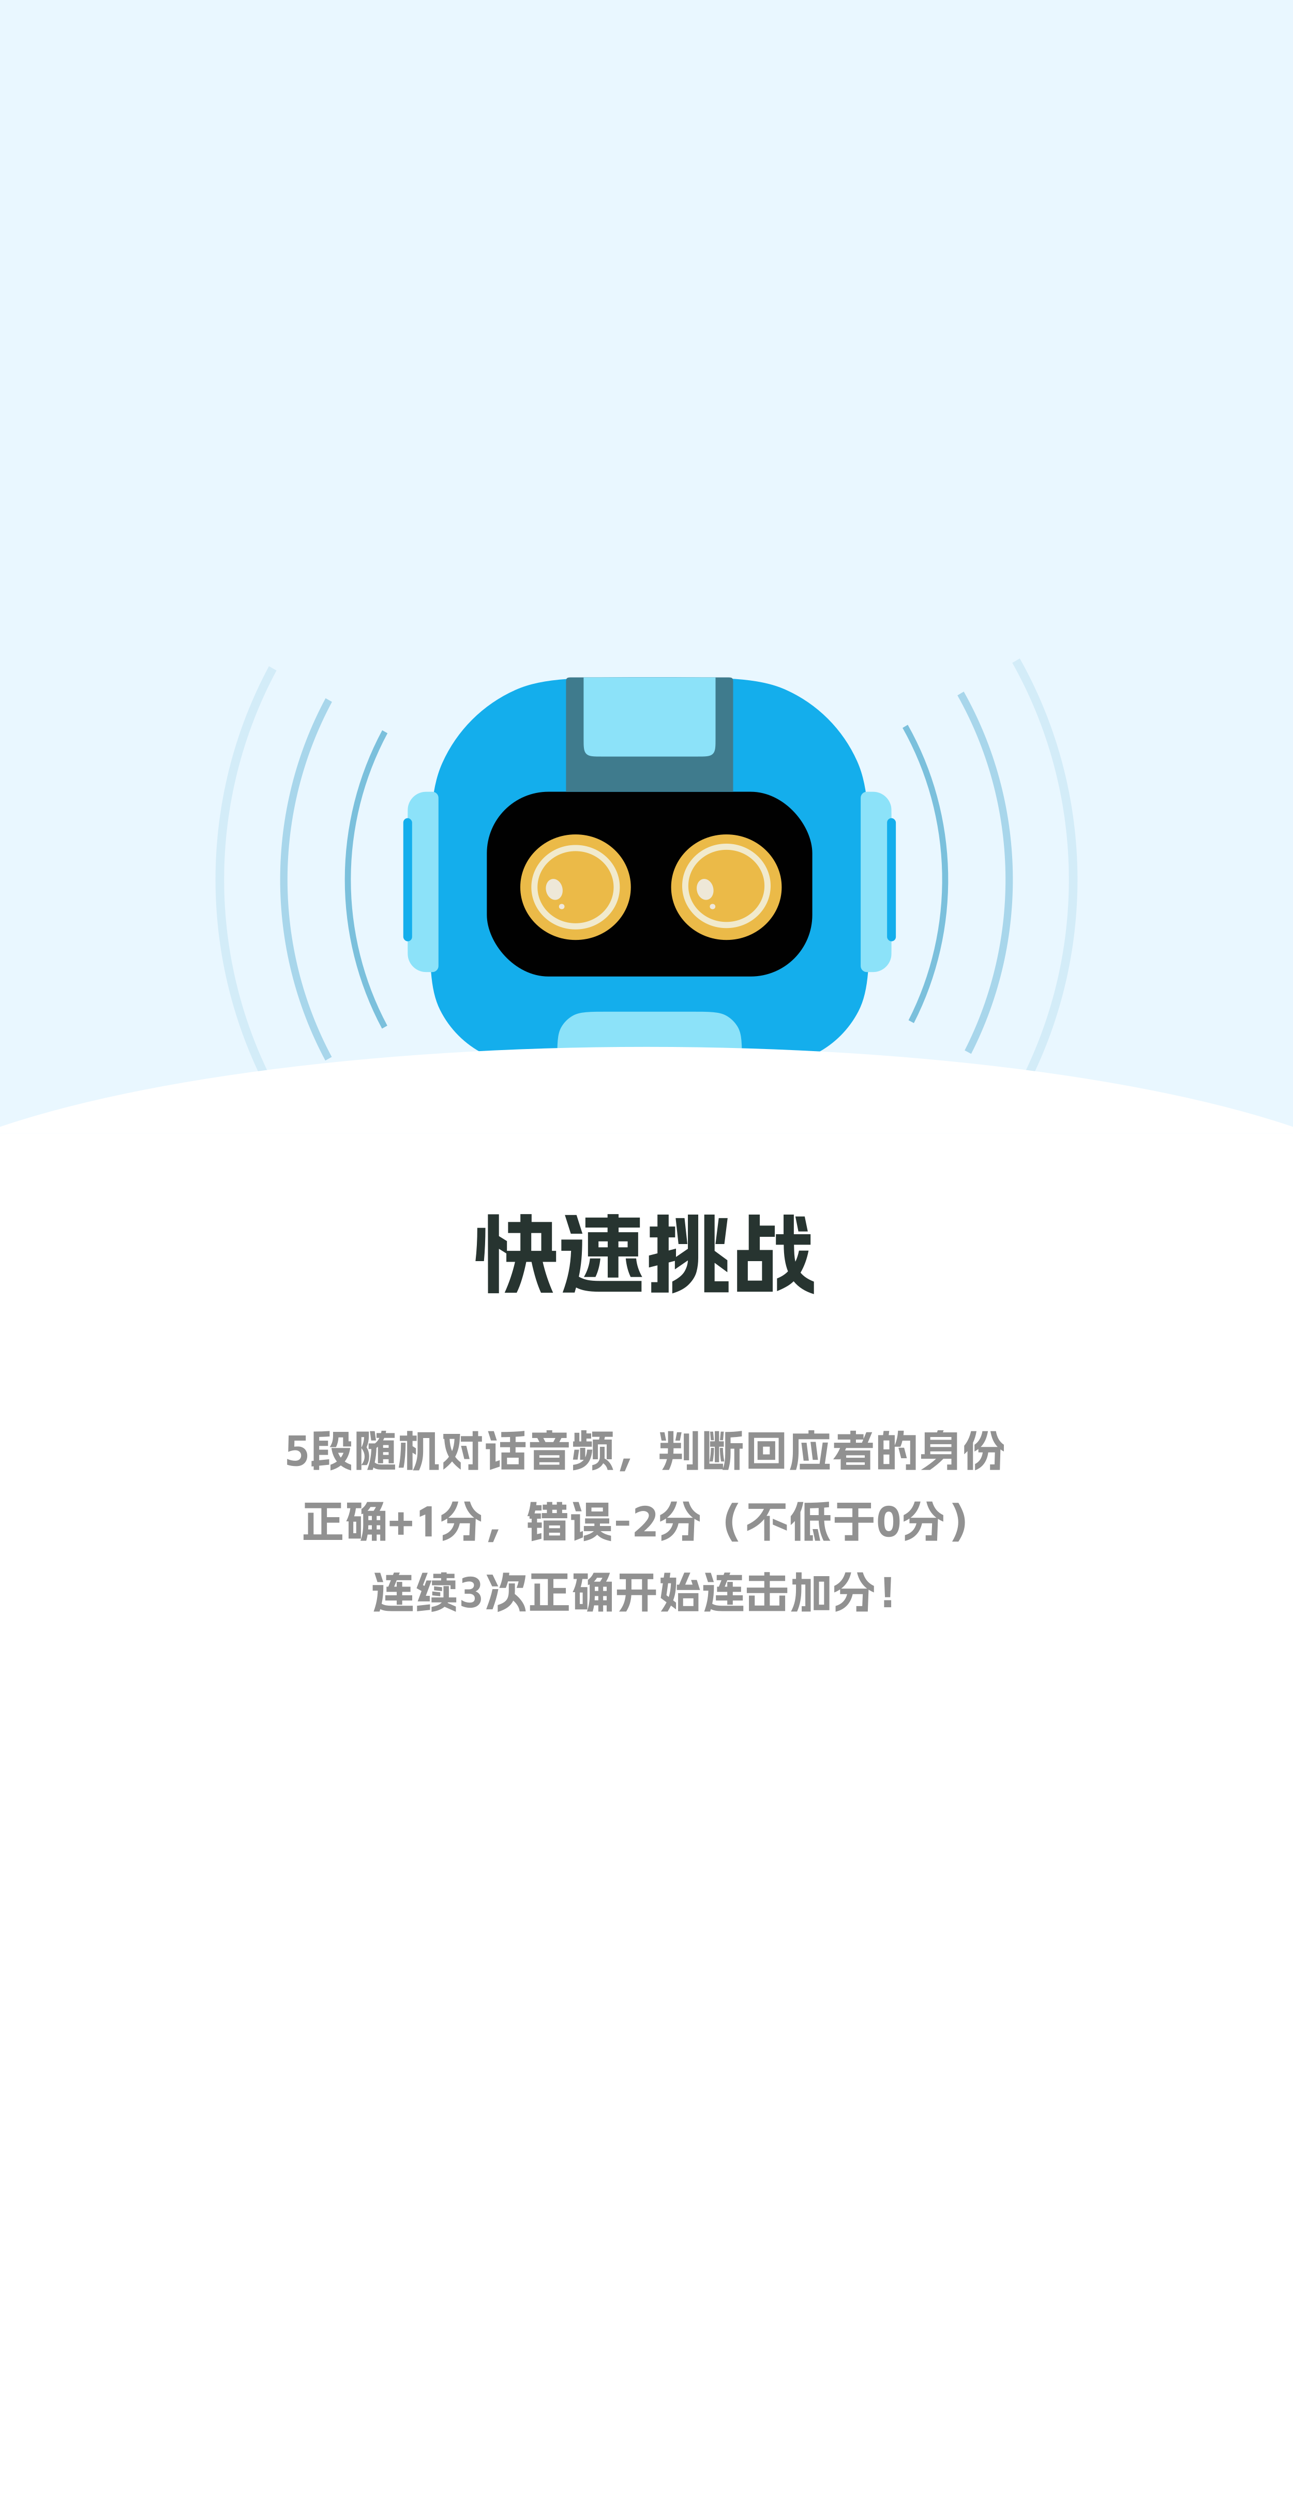 <svg width="420" height="812" viewBox="0 0 420 812" fill="none" xmlns="http://www.w3.org/2000/svg">
<rect x="0" y="0" width="420" height="812" fill="#333333" stroke="none"/>
<g clip-path="url(#clip0_465_1502)">
<rect width="420" height="812" fill="white"/>
<path d="M96.266 476.182C95.193 476.182 94.195 476.023 93.27 475.706V473.816C94.176 474.217 95.053 474.418 95.903 474.418C96.509 474.418 96.981 474.259 97.317 473.942C97.653 473.615 97.82 473.205 97.82 472.71C97.82 472.206 97.643 471.795 97.288 471.478C96.934 471.161 96.481 471.002 95.93 471.002C95.24 471.002 94.47 471.179 93.621 471.534L93.76 466.2H99.319V467.88H95.65L95.594 469.854C95.977 469.807 96.383 469.784 96.812 469.784C97.41 469.784 97.933 469.91 98.38 470.162C98.838 470.405 99.188 470.755 99.43 471.212C99.683 471.669 99.808 472.201 99.808 472.808C99.808 473.489 99.659 474.087 99.361 474.6C99.071 475.104 98.66 475.496 98.129 475.776C97.597 476.047 96.976 476.182 96.266 476.182ZM114.058 477.568C112.761 477.223 111.646 476.681 110.712 475.944C109.77 476.681 108.65 477.223 107.352 477.568V475.706C108.127 475.445 108.818 475.099 109.424 474.67C108.482 473.466 107.894 472.001 107.66 470.274H113.75C113.517 472.001 112.929 473.466 111.986 474.67C112.593 475.099 113.284 475.445 114.058 475.706V477.568ZM101.192 474.502L101.892 474.432V464.94C103.703 464.94 105.43 464.879 107.072 464.758V466.536C106.139 466.601 105.01 466.653 103.684 466.69V467.894H106.554V469.602H103.684V470.82H106.554V472.528H103.684V474.25L106.918 473.928V475.706L103.684 476.028V477.4H101.892V476.21L101.192 476.28V474.502ZM107.114 469.994C107.516 469.387 107.796 468.79 107.954 468.202C108.113 467.605 108.192 466.928 108.192 466.172V465.038H113.218V468.104H114.058V469.784H111.44V466.83H109.956C109.9 467.931 109.634 468.986 109.158 469.994H107.114ZM109.83 471.828C110.054 472.397 110.344 472.925 110.698 473.41C111.062 472.943 111.356 472.416 111.58 471.828H109.83ZM122.766 469.868L122.276 470.246C122.239 471.907 122.052 473.485 121.716 474.978C121.996 475.211 122.304 475.379 122.64 475.482C122.986 475.585 123.396 475.636 123.872 475.636H128.338V477.288H123.872C123.284 477.288 122.79 477.232 122.388 477.12C121.987 477.017 121.628 476.84 121.31 476.588C121.282 476.691 121.203 476.961 121.072 477.4H119.28C119.719 476.177 120.041 475.043 120.246 473.998C120.452 472.953 120.578 471.823 120.624 470.61H119.728V468.79H121.8C122.407 468.314 122.888 467.717 123.242 466.998H122.304V465.43H123.788C123.826 465.253 123.872 465.001 123.928 464.674H125.426C125.398 464.926 125.356 465.178 125.3 465.43H128.198V466.998H124.824C124.712 467.259 124.586 467.525 124.446 467.796H127.918V475.244H126.238V473.914H124.446V475.244H122.766V469.868ZM115.808 464.94H119.812V466.508C119.812 467.74 119.565 468.921 119.07 470.05C119.63 470.899 119.91 471.898 119.91 473.046C119.91 474.101 119.658 475.029 119.154 475.832H117.39V477.4H115.808V464.94ZM117.39 475.776C117.745 475.319 118.006 474.871 118.174 474.432C118.342 473.984 118.426 473.522 118.426 473.046C118.426 472.094 118.081 471.179 117.39 470.302V475.776ZM117.39 470.162C117.941 469.051 118.24 467.908 118.286 466.732H117.39V470.162ZM121.716 464.8L122.136 467.838H120.568L120.148 464.8H121.716ZM126.238 472.514V471.618H124.446V472.514H126.238ZM126.238 470.218V469.322H124.446V470.218H126.238ZM134.12 477.54C134.662 476.457 135.049 475.431 135.282 474.46C135.525 473.48 135.646 472.397 135.646 471.212V465.164H141.274V475.566H142.52V477.4H139.468V467.04H137.452V471.212C137.452 472.416 137.35 473.503 137.144 474.474C136.948 475.445 136.608 476.467 136.122 477.54H134.12ZM129.5 476.672C130.004 474.152 130.256 471.445 130.256 468.552H131.754C131.754 471.641 131.535 474.348 131.096 476.672H129.5ZM129.878 466.242H132.244V464.73H134.008V466.242H135.338V467.978H134.008V469.686L135.114 470.372V472.486L134.008 471.8V477.4H132.244V467.978H129.878V466.242ZM149.758 469.574H151.48L152.53 473.858H150.808L149.758 469.574ZM144.004 465.696H149.45L149.352 467.208C149.296 468.384 149.147 469.457 148.904 470.428C148.662 471.389 148.312 472.29 147.854 473.13C148.321 473.783 148.923 474.399 149.66 474.978V477.316C148.531 476.476 147.593 475.585 146.846 474.642C146.081 475.594 145.138 476.485 144.018 477.316V474.978C144.756 474.399 145.358 473.783 145.824 473.13C145.367 472.309 145.017 471.422 144.774 470.47C144.541 469.518 144.392 468.468 144.326 467.32H144.004V465.696ZM146.048 467.32C146.114 468.841 146.38 470.171 146.846 471.31C147.304 470.162 147.565 468.832 147.63 467.32H146.048ZM149.702 466.424H153.524V464.8H155.316V466.424H156.548V468.216H155.316L155.302 477.4H152.138V475.58H153.524V468.216H149.702V466.424ZM170.296 477.26H162.876V471.73H165.662V470.022H162.456V468.342H165.676V466.704C164.734 466.741 163.782 466.76 162.82 466.76V465.08C163.931 465.08 165.261 465.047 166.81 464.982C168.369 464.917 169.55 464.828 170.352 464.716V466.396C169.68 466.499 168.724 466.578 167.482 466.634V468.342H170.716V470.022H167.468V471.73H170.296V477.26ZM157.808 468.79H160.972V474.698L162.33 474.236V476.322L159.138 477.4V470.652H157.808V468.79ZM160.412 464.8L161.378 467.838H159.474L158.508 464.8H160.412ZM168.476 475.566V473.424H164.696V475.566H168.476ZM183.512 477.344H173.404V470.974H183.512V477.344ZM172.158 468.356H175.224L174.524 467.026H172.858V465.276H177.534V464.52H179.382V465.276H184.058V467.026H182.378L181.678 468.356H184.758V470.106H172.158V468.356ZM181.706 475.692V474.908H175.21V475.692H181.706ZM181.706 473.424V472.626H175.21V473.424H181.706ZM177.184 468.356H179.718L180.418 467.026H176.484L177.184 468.356ZM186.158 475.748C186.98 475.645 187.67 475.459 188.23 475.188C188.8 474.908 189.266 474.544 189.63 474.096H188.426V470.218H190.106V473.326C190.433 472.663 190.638 471.823 190.722 470.806H192.402C192.281 472.206 191.992 473.368 191.534 474.292C191.077 475.216 190.414 475.944 189.546 476.476C188.678 477.008 187.549 477.363 186.158 477.54V475.748ZM186.592 470.82H188.104L187.628 474.054H186.116L186.592 470.82ZM186.158 468.132H186.606V465.332H188.188V468.132H188.804V464.52H190.498V465.542H192.024V467.222H190.498V468.132H192.248V469.868H186.158V468.132ZM192.346 464.94H199.024V466.648H196.49L196.308 467.53H198.716V473.942H197.064V469.098H194.208V473.942H192.556V467.53H194.586L194.768 466.648H192.346V464.94ZM192.388 475.832C193.219 475.683 193.84 475.365 194.25 474.88C194.661 474.385 194.866 473.774 194.866 473.046V469.882H196.392V473.144C196.392 473.256 196.383 473.433 196.364 473.676C197.727 474.385 198.665 475.631 199.178 477.414H197.358C197.162 476.49 196.686 475.762 195.93 475.23C195.622 475.827 195.174 476.322 194.586 476.714C193.998 477.115 193.266 477.391 192.388 477.54V475.832ZM202.566 473.704H204.722L202.958 477.848H201.32L202.566 473.704ZM215.074 477.4C215.839 476.252 216.362 475.081 216.642 473.886H214.248V472.122H216.908C216.945 471.711 216.964 471.231 216.964 470.68V470.372H214.542V468.608H216.992V464.8H218.756V468.608H221.206V470.372H218.784V470.68C218.784 471.231 218.765 471.711 218.728 472.122H221.5V473.886H218.49C218.247 475.099 217.85 476.271 217.3 477.4H215.074ZM215.844 465.164L216.376 467.88H214.892L214.36 465.164H215.844ZM219.904 465.164H221.388L220.856 467.88H219.372L219.904 465.164ZM222.116 465.57H223.824V474.278H222.116V465.57ZM223.096 475.594H224.986V464.8H226.722V477.4H223.096V475.594ZM228.738 464.8H230.418V475.384H234.856V476.868C235.126 476.112 235.313 475.356 235.416 474.6C235.518 473.835 235.57 472.957 235.57 471.968V465.08C237.464 465.08 239.266 464.959 240.974 464.716V466.508C239.9 466.667 238.678 466.779 237.306 466.844V468.706H241.24V470.498H240.232V477.4H238.524V470.498H237.306V471.968C237.306 472.957 237.245 473.895 237.124 474.782C237.002 475.659 236.811 476.532 236.55 477.4H234.66L234.744 477.176H228.738V464.8ZM230.488 474.656C230.768 473.06 230.912 471.59 230.922 470.246H231.93C231.902 471.777 231.771 473.247 231.538 474.656H230.488ZM230.656 468.104H232.182V464.8H233.582V468.104H235.108V469.868H233.582V474.908H232.182V469.868H230.656V468.104ZM231.65 464.954L231.902 467.754H230.894L230.656 464.954H231.65ZM234.828 470.246C234.837 471.59 234.982 473.06 235.262 474.656H234.212C233.978 473.247 233.848 471.777 233.82 470.246H234.828ZM234.114 464.954H235.108L234.87 467.754H233.862L234.114 464.954ZM254.736 465.192V477.008H243.144V465.192H254.736ZM252.93 475.216V466.984H244.95V475.216H252.93ZM246.07 468.076H251.81V474.124H246.07V468.076ZM250.032 472.346V469.84H247.848V472.346H250.032ZM256.556 477.4C256.929 476.411 257.186 475.449 257.326 474.516C257.475 473.573 257.55 472.495 257.55 471.282V465.584H262.618V464.52H264.494V465.584H269.38V467.432H259.398V471.282C259.398 472.439 259.332 473.513 259.202 474.502C259.08 475.482 258.87 476.448 258.572 477.4H256.556ZM259.79 475.412H266.216L267.224 468.51H268.932L267.938 475.412H269.52V477.246H259.79V475.412ZM262.002 468.566L262.73 474.404H261.036L260.308 468.566H262.002ZM264.97 468.286L265.698 474.124H264.004L263.276 468.286H264.97ZM274.868 473.438H280.888V472.654H274.868V473.438ZM270.64 473.956C271.657 472.696 272.404 471.469 272.88 470.274H270.92V468.566H276.212V467.53H272.124V465.794H276.212V464.66H278.032V465.794H280.496V467.32L281.406 465.15H283.296L281.868 468.566H283.52V470.274H274.84C274.709 470.629 274.602 470.895 274.518 471.072H282.68V477.316H273.076V473.704L272.908 473.956H270.64ZM280.888 475.748V474.95H274.868V475.748H280.888ZM279.978 468.566L280.412 467.53H278.032V468.566H279.978ZM286.838 466.102L287.02 464.73H288.854L288.672 466.102H290.632V469.42C291.266 467.889 291.621 466.303 291.696 464.66H293.572C293.562 465.089 293.525 465.57 293.46 466.102H297.45V477.4H294.272V475.58H295.644V467.894H293.138C292.96 468.631 292.741 469.289 292.48 469.868H290.632V477.204H285.242V466.102H286.838ZM288.882 475.482V472.402H286.992V475.482H288.882ZM288.882 470.722V467.824H286.992V470.722H288.882ZM293.684 470.19L294.566 473.606H292.718L291.836 470.19H293.684ZM307.656 475.636H309.042V473.774H306.438C305.168 475.071 303.717 476.28 302.084 477.4H299.144C301.225 476.093 302.868 474.885 304.072 473.774H299.2V472.29H300.362V465.206H304.366L304.604 464.52H306.522L306.284 465.206H310.862V477.4H307.656V475.636ZM309.042 472.29V471.38H302.182V472.29H309.042ZM309.042 469.952V469.042H302.182V469.952H309.042ZM309.042 467.614V466.704H302.182V467.614H309.042ZM321.586 475.608H323.056L323.168 471.702H321.012C320.806 473.177 320.344 474.404 319.626 475.384C318.907 476.355 317.936 477.069 316.714 477.526V475.482C318.104 474.801 318.94 473.541 319.22 471.702H317.806V470.596C317.404 470.904 316.984 471.179 316.546 471.422V469.21C317.255 468.743 317.82 468.132 318.24 467.376C318.669 466.62 318.963 465.761 319.122 464.8H320.914C320.718 465.929 320.433 466.909 320.06 467.74C319.686 468.571 319.187 469.303 318.562 469.938H324.064C323.438 469.303 322.939 468.571 322.566 467.74C322.192 466.909 321.908 465.929 321.712 464.8H323.504C323.662 465.761 323.952 466.62 324.372 467.376C324.801 468.132 325.37 468.743 326.08 469.21V471.422C325.641 471.179 325.272 470.946 324.974 470.722L324.778 477.4H321.586V475.608ZM313.2 469.532C314.254 468.272 314.992 466.695 315.412 464.8H317.19C316.966 466.191 316.588 467.441 316.056 468.552V477.4H314.264V471.282C313.89 471.683 313.536 472.029 313.2 472.318V469.532ZM98.596 498.328H100.052V491.3H101.858V498.328H104.392V489.83H99.03V488.024H110.762V489.83H106.198V492.728H110.244V494.534H106.198V498.328H111.196V500.134H98.596V498.328ZM125.182 500.4H123.502V498.384H122.354V500.414H120.786V498.384H119.414C119.311 499.028 119.162 499.7 118.966 500.4H117.09C117.687 498.804 117.986 497.054 117.986 495.15L117.972 491.594C117.757 491.678 117.566 491.743 117.398 491.79V490.096C118.182 489.573 118.803 488.808 119.26 487.8H124.566C124.221 488.911 123.801 489.872 123.306 490.684H125.182V500.4ZM112.456 494.1C112.811 493.4 113.095 492.709 113.31 492.028C113.534 491.337 113.702 490.605 113.814 489.83H112.736V488.01H117.37V489.83H115.606C115.475 490.819 115.289 491.697 115.046 492.462H117.244V499.7H113.226V494.1H112.456ZM115.704 497.95V494.212H114.766V497.95H115.704ZM121.36 490.684C121.687 490.208 121.939 489.788 122.116 489.424H120.352C120.063 489.909 119.736 490.329 119.372 490.684H121.36ZM120.786 496.732V495.36H119.652C119.652 495.677 119.633 496.135 119.596 496.732H120.786ZM120.786 493.708V492.336H119.652V493.708H120.786ZM123.502 496.732V495.36H122.354V496.732H123.502ZM123.502 493.708V492.336H122.354V493.708H123.502ZM131.118 495.682V498.44H129.34V495.682H126.582V493.904H129.34V491.16H131.118V493.904H133.876V495.682H131.118ZM138.147 491.874L136.341 492.63V490.586L138.749 489.214H140.219V499H138.147V491.874ZM150.535 498.622H152.467L152.635 494.73H149.359C149.023 496.251 148.389 497.497 147.455 498.468C146.522 499.439 145.304 500.101 143.801 500.456V498.58C144.8 498.3 145.612 497.838 146.237 497.194C146.872 496.541 147.311 495.719 147.553 494.73H145.271V493.19C144.711 493.582 144.081 493.918 143.381 494.198V492.07C144.315 491.631 145.071 491.053 145.649 490.334C146.237 489.615 146.681 488.724 146.979 487.66H148.869C148.375 489.909 147.292 491.669 145.621 492.938H154.021C152.351 491.669 151.268 489.909 150.773 487.66H152.663C152.962 488.724 153.401 489.615 153.979 490.334C154.567 491.053 155.328 491.631 156.261 492.07V494.198C155.608 493.918 155.029 493.615 154.525 493.288L154.259 500.4H150.535V498.622ZM159.789 496.704H161.945L160.181 500.848H158.543L159.789 496.704ZM183.678 500.288H176.566V493.834H183.678V500.288ZM171.316 492.42C171.876 490.889 172.226 489.349 172.366 487.8H174.298L174.256 488.15C174.247 488.225 174.238 488.323 174.228 488.444C174.219 488.556 174.2 488.691 174.172 488.85H175.908V490.586H173.878C173.832 490.801 173.752 491.113 173.64 491.524H175.698V493.232H174.452V494.464H175.978V496.2H174.452V498.258L175.866 497.922V499.77L172.688 500.54V496.2H171.442V494.464H172.688V493.232H172.002V492.42H171.316ZM175.992 491.412H177.644V490.334H176.286V488.668H177.644V487.8H179.394V488.668H180.864V487.8H182.6V488.668H183.972V490.334H182.6V491.412H184.266V493.092H175.992V491.412ZM181.9 498.692V497.782H178.358V498.692H181.9ZM181.9 496.326V495.43H178.358V496.326H181.9ZM180.864 491.412V490.334H179.394V491.412H180.864ZM190.328 488.024H197.622V492.476H190.328V488.024ZM185.512 491.79H188.41V497.6L189.334 497.236V499.322L186.59 500.4V493.652H185.512V491.79ZM187.962 487.8L188.928 490.838H187.024L186.058 487.8H187.962ZM189.628 498.776C190.3 498.627 190.893 498.44 191.406 498.216C191.929 497.992 192.433 497.684 192.918 497.292H189.656V495.612H193.072V494.814H190.048V493.134H197.902V494.814H194.878V495.612H198.448V497.292H195.06C195.546 497.675 196.064 497.983 196.614 498.216C197.165 498.44 197.786 498.627 198.476 498.776V500.54C197.478 500.335 196.619 500.078 195.9 499.77C195.191 499.462 194.552 499.019 193.982 498.44C193.385 499.028 192.75 499.476 192.078 499.784C191.416 500.092 190.599 500.344 189.628 500.54V498.776ZM195.83 490.894V489.62H192.12V490.894H195.83ZM204.384 493.89V495.514H200.086V493.89H204.384ZM206.7 497.208C207.428 496.583 208.068 496.004 208.618 495.472C209.169 494.94 209.664 494.375 210.102 493.778C210.541 493.171 210.76 492.644 210.76 492.196C210.76 491.739 210.592 491.384 210.256 491.132C209.92 490.871 209.482 490.74 208.94 490.74C208.558 490.74 208.138 490.815 207.68 490.964C207.232 491.113 206.789 491.323 206.35 491.594V489.97C206.798 489.69 207.302 489.461 207.862 489.284C208.432 489.107 208.973 489.018 209.486 489.018C210.532 489.018 211.358 489.275 211.964 489.788C212.58 490.292 212.888 490.983 212.888 491.86C212.888 492.485 212.678 493.157 212.258 493.876C211.838 494.585 211.358 495.22 210.816 495.78C210.275 496.331 209.631 496.937 208.884 497.6L208.478 497.32H212.958V499H206.168V497.656L206.7 497.208ZM221.58 498.622H223.512L223.68 494.73H220.404C220.068 496.251 219.434 497.497 218.5 498.468C217.567 499.439 216.349 500.101 214.846 500.456V498.58C215.845 498.3 216.657 497.838 217.282 497.194C217.917 496.541 218.356 495.719 218.598 494.73H216.316V493.19C215.756 493.582 215.126 493.918 214.426 494.198V492.07C215.36 491.631 216.116 491.053 216.694 490.334C217.282 489.615 217.726 488.724 218.024 487.66H219.914C219.42 489.909 218.337 491.669 216.666 492.938H225.066C223.396 491.669 222.313 489.909 221.818 487.66H223.708C224.007 488.724 224.446 489.615 225.024 490.334C225.612 491.053 226.373 491.631 227.306 492.07V494.198C226.653 493.918 226.074 493.615 225.57 493.288L225.304 500.4H221.58V498.622ZM237.792 500.68C237.102 499.625 236.579 498.594 236.224 497.586C235.87 496.578 235.692 495.533 235.692 494.45C235.692 493.367 235.87 492.322 236.224 491.314C236.579 490.306 237.102 489.228 237.792 488.08H239.836C239.174 489.191 238.674 490.264 238.338 491.3C238.012 492.336 237.848 493.363 237.848 494.38C237.848 495.397 238.012 496.424 238.338 497.46C238.674 498.496 239.174 499.569 239.836 500.68H237.792ZM248.236 493.358C246.864 495.029 245.021 496.317 242.706 497.222V495.234C243.985 494.646 245.068 493.932 245.954 493.092C246.841 492.243 247.574 491.225 248.152 490.04H243.126V488.262H255.166V490.04H250.168C249.842 490.852 249.45 491.613 248.992 492.322H250.056V500.4H248.25L248.236 493.358ZM251.022 493.246L255.586 495.206V497.11L251.022 495.15V493.246ZM267.514 500.4C267.001 499.345 266.618 498.291 266.366 497.236C266.114 496.181 265.97 495.057 265.932 493.862H263.118V498.608H264.042V500.4H261.326V488.08C264.108 488.08 266.758 487.959 269.278 487.716V489.508C268.905 489.545 268.382 489.592 267.71 489.648V492.07H269.754V493.862H267.724C267.762 495.047 267.934 496.172 268.242 497.236C268.55 498.3 269.045 499.355 269.726 500.4H267.514ZM256.846 492.434C257.929 491.193 258.685 489.648 259.114 487.8H260.948C260.734 489.023 260.416 490.115 259.996 491.076V500.414H258.19V493.988C257.77 494.483 257.322 494.926 256.846 495.318V492.434ZM265.918 492.07V489.76C265.097 489.807 264.164 489.839 263.118 489.858V492.07H265.918ZM265.624 496.606L266.436 500.4H264.77L263.958 496.606H265.624ZM274.43 498.58H276.88V494.548H271.126V492.714H276.88V489.886H271.924V488.052H282.928V489.886H278.812V492.714H283.726V494.548H278.812V500.4H274.43V498.58ZM288.696 499.182C286.354 499.182 285.182 497.488 285.182 494.1C285.182 490.712 286.354 489.018 288.696 489.018C291.039 489.018 292.21 490.712 292.21 494.1C292.21 497.488 291.039 499.182 288.696 499.182ZM287.24 494.1C287.24 495.192 287.352 495.995 287.576 496.508C287.81 497.021 288.183 497.278 288.696 497.278C289.21 497.278 289.578 497.021 289.802 496.508C290.036 495.995 290.152 495.192 290.152 494.1C290.152 493.017 290.036 492.219 289.802 491.706C289.578 491.193 289.21 490.936 288.696 490.936C288.183 490.936 287.81 491.193 287.576 491.706C287.352 492.219 287.24 493.017 287.24 494.1ZM300.678 498.622H302.61L302.778 494.73H299.502C299.166 496.251 298.531 497.497 297.598 498.468C296.665 499.439 295.447 500.101 293.944 500.456V498.58C294.943 498.3 295.755 497.838 296.38 497.194C297.015 496.541 297.453 495.719 297.696 494.73H295.414V493.19C294.854 493.582 294.224 493.918 293.524 494.198V492.07C294.457 491.631 295.213 491.053 295.792 490.334C296.38 489.615 296.823 488.724 297.122 487.66H299.012C298.517 489.909 297.435 491.669 295.764 492.938H304.164C302.493 491.669 301.411 489.909 300.916 487.66H302.806C303.105 488.724 303.543 489.615 304.122 490.334C304.71 491.053 305.471 491.631 306.404 492.07V494.198C305.751 493.918 305.172 493.615 304.668 493.288L304.402 500.4H300.678V498.622ZM309.274 500.68C309.937 499.569 310.431 498.496 310.758 497.46C311.094 496.424 311.262 495.397 311.262 494.38C311.262 493.363 311.094 492.336 310.758 491.3C310.431 490.264 309.937 489.191 309.274 488.08H311.318C312.009 489.228 312.531 490.306 312.886 491.314C313.241 492.322 313.418 493.367 313.418 494.45C313.418 495.533 313.241 496.578 312.886 497.586C312.531 498.594 312.009 499.625 311.318 500.68H309.274ZM127.22 523.26C126.362 523.26 125.648 523.209 125.078 523.106C124.509 523.013 123.996 522.849 123.538 522.616C123.473 522.84 123.426 522.985 123.398 523.05C123.352 523.227 123.319 523.344 123.3 523.4H121.368C121.807 522.177 122.129 521.043 122.334 519.998C122.54 518.953 122.666 517.823 122.712 516.61H121.06V514.79H124.532C124.532 515.994 124.49 517.072 124.406 518.024C124.322 518.976 124.178 519.923 123.972 520.866C124.392 521.099 124.854 521.267 125.358 521.37C125.872 521.463 126.492 521.51 127.22 521.51H134.08V523.26H127.22ZM123.524 510.8L124.49 513.838H122.6L121.634 510.8H123.524ZM125.162 518.108H128.858V517.002H125.54V515.322H126.128L126.968 513.222H125.428V511.514H127.654L127.962 510.73H129.866L129.558 511.514H133.632V513.222H128.872L128.032 515.322H128.858V513.768H130.65V515.322H133.338V517.002H130.65V518.108H133.898V519.816H130.65V521.174H128.858V519.816H125.162V518.108ZM136.922 516.722L135.312 515.812L137.202 510.8H138.924L137.398 514.804L137.874 515.084L138.532 513.306H140.17L138.322 518.29H139.61V520.096H135.676L136.922 516.722ZM135.466 521.51L139.68 521.048V522.854L135.466 523.316V521.51ZM140.17 518.808H144.048V515.126H145.812V518.808H148.206V520.418H145.49L145.406 520.6L148.08 521.776V523.47L144.398 521.846C143.885 522.275 143.264 522.63 142.536 522.91C141.808 523.199 141.024 523.395 140.184 523.498V521.902C140.931 521.762 141.589 521.575 142.158 521.342C142.728 521.109 143.176 520.801 143.502 520.418H140.17V518.808ZM140.31 513.292H143.292V512.55H140.744V511.122H143.292V510.66H145.084V511.122H147.632V512.55H145.084V513.292H147.926V516.106H146.344V514.86H140.31V513.292ZM140.408 516.862L143.012 517.142V518.416L140.408 518.136V516.862ZM140.996 515.21L143.586 515.49V516.764L140.996 516.484V515.21ZM152.728 522.182C151.748 522.182 150.796 521.967 149.872 521.538V519.606C150.283 519.905 150.722 520.129 151.188 520.278C151.664 520.418 152.136 520.488 152.602 520.488C153.125 520.488 153.526 520.376 153.806 520.152C154.086 519.919 154.226 519.578 154.226 519.13C154.226 518.626 154.054 518.248 153.708 517.996C153.363 517.735 152.906 517.604 152.336 517.604H150.936V516.19H152.196C152.756 516.19 153.19 516.069 153.498 515.826C153.806 515.574 153.96 515.229 153.96 514.79C153.96 514.426 153.82 514.141 153.54 513.936C153.26 513.731 152.887 513.628 152.42 513.628C152.084 513.628 151.711 513.675 151.3 513.768C150.89 513.852 150.516 513.973 150.18 514.132V512.62C150.554 512.424 150.969 512.275 151.426 512.172C151.893 512.069 152.355 512.018 152.812 512.018C153.783 512.018 154.553 512.251 155.122 512.718C155.692 513.175 155.981 513.801 155.99 514.594C155.99 515.089 155.86 515.532 155.598 515.924C155.337 516.316 154.964 516.624 154.478 516.848C155.038 517.053 155.468 517.366 155.766 517.786C156.074 518.206 156.228 518.701 156.228 519.27C156.228 519.839 156.084 520.343 155.794 520.782C155.514 521.221 155.108 521.566 154.576 521.818C154.044 522.061 153.428 522.182 152.728 522.182ZM167.258 514.258V516.582C167.258 516.955 167.244 517.324 167.216 517.688C168.224 518.472 169.041 519.34 169.666 520.292C170.292 521.244 170.656 522.266 170.758 523.358H168.798C168.649 522.107 167.954 520.931 166.712 519.83C166.348 520.661 165.765 521.379 164.962 521.986C164.169 522.583 163.072 523.101 161.672 523.54V521.286C162.652 520.987 163.399 520.637 163.912 520.236C164.435 519.825 164.79 519.335 164.976 518.766C165.172 518.197 165.27 517.469 165.27 516.582V514.258H167.258ZM160.006 522.672C160.445 521.449 160.804 520.371 161.084 519.438C161.364 518.495 161.63 517.385 161.882 516.106H159.978C159.754 517.151 159.502 518.117 159.222 519.004C158.942 519.891 158.578 520.931 158.13 522.126C158.093 522.247 158.028 522.429 157.934 522.672H160.006ZM159.866 515.224H161.84L160.006 511.402H158.032L159.866 515.224ZM162.176 515.714C162.886 514.099 163.301 512.452 163.422 510.772H165.438C165.42 511.061 165.392 511.346 165.354 511.626H170.716C170.576 513.007 170.287 514.37 169.848 515.714H167.804C168.075 515.014 168.294 514.309 168.462 513.6H165.004C164.836 514.309 164.603 515.014 164.304 515.714H162.176ZM172.158 521.328H173.614V514.3H175.42V521.328H177.954V512.83H172.592V511.024H184.324V512.83H179.76V515.728H183.806V517.534H179.76V521.328H184.758V523.134H172.158V521.328ZM198.744 523.4H197.064V521.384H195.916V523.414H194.348V521.384H192.976C192.874 522.028 192.724 522.7 192.528 523.4H190.652C191.25 521.804 191.548 520.054 191.548 518.15L191.534 514.594C191.32 514.678 191.128 514.743 190.96 514.79V513.096C191.744 512.573 192.365 511.808 192.822 510.8H198.128C197.783 511.911 197.363 512.872 196.868 513.684H198.744V523.4ZM186.018 517.1C186.373 516.4 186.658 515.709 186.872 515.028C187.096 514.337 187.264 513.605 187.376 512.83H186.298V511.01H190.932V512.83H189.168C189.038 513.819 188.851 514.697 188.608 515.462H190.806V522.7H186.788V517.1H186.018ZM189.266 520.95V517.212H188.328V520.95H189.266ZM194.922 513.684C195.249 513.208 195.501 512.788 195.678 512.424H193.914C193.625 512.909 193.298 513.329 192.934 513.684H194.922ZM194.348 519.732V518.36H193.214C193.214 518.677 193.196 519.135 193.158 519.732H194.348ZM194.348 516.708V515.336H193.214V516.708H194.348ZM197.064 519.732V518.36H195.916V519.732H197.064ZM197.064 516.708V515.336H195.916V516.708H197.064ZM201.082 523.4C201.754 522.569 202.258 521.715 202.594 520.838C202.93 519.961 203.145 519.032 203.238 518.052H200.396V516.246H203.294V512.886H201.264V511.066H212.212V512.886H210.364V516.246H213.08V518.052H210.364V523.4H208.544V518.052H205.072C205.007 519.079 204.844 520.017 204.582 520.866C204.321 521.706 203.929 522.551 203.406 523.4H201.082ZM208.544 516.246V512.886H205.114V516.246H208.544ZM217.952 521.454C217.616 522.126 217.257 522.775 216.874 523.4H214.662C215.465 522.243 216.081 521.239 216.51 520.39L214.62 518.976L215.32 514.202H214.578V512.382H215.586L215.824 510.8H217.756L217.546 512.382H219.646C219.646 514.043 219.581 515.429 219.45 516.54C219.32 517.651 219.058 518.729 218.666 519.774L219.59 520.488V522.686L217.952 521.454ZM217.224 518.668C217.626 517.427 217.868 515.938 217.952 514.202H217.028L216.482 518.094L217.224 518.668ZM219.856 514.664H220.612L222.278 510.744H224.238L222.572 514.664H224.966L224.476 513.124H226.338L227.388 516.4H219.856V514.664ZM220.262 517.422H226.87V523.288H220.262V517.422ZM225.246 521.608V519.102H221.886V521.608H225.246ZM234.598 523.26C233.74 523.26 233.026 523.209 232.456 523.106C231.887 523.013 231.374 522.849 230.916 522.616C230.851 522.84 230.804 522.985 230.776 523.05C230.73 523.227 230.697 523.344 230.678 523.4H228.746C229.185 522.177 229.507 521.043 229.712 519.998C229.918 518.953 230.044 517.823 230.09 516.61H228.438V514.79H231.91C231.91 515.994 231.868 517.072 231.784 518.024C231.7 518.976 231.556 519.923 231.35 520.866C231.77 521.099 232.232 521.267 232.736 521.37C233.25 521.463 233.87 521.51 234.598 521.51H241.458V523.26H234.598ZM230.902 510.8L231.868 513.838H229.978L229.012 510.8H230.902ZM232.54 518.108H236.236V517.002H232.918V515.322H233.506L234.346 513.222H232.806V511.514H235.032L235.34 510.73H237.244L236.936 511.514H241.01V513.222H236.25L235.41 515.322H236.236V513.768H238.028V515.322H240.716V517.002H238.028V518.108H241.276V519.816H238.028V521.174H236.236V519.816H232.54V518.108ZM243.278 518.206H245.154V521.44H248.262V517.394H242.578V515.616H248.262V513.474H243.278V511.696H248.262V510.59H250.054V511.696H255.038V513.474H250.054V515.616H255.738V517.394H250.054V521.44H253.162V518.206H255.038V523.232H243.278V518.206ZM264.306 511.892H269.402V522.952H264.306V511.892ZM256.928 523.4C257.554 522.224 257.983 521.071 258.216 519.942C258.45 518.813 258.566 517.548 258.566 516.148V514.622H257.404V512.802H258.566V510.66H260.386V512.802H263.34V523.4H260.414V521.65H261.59V514.622H260.302V516.148C260.302 517.483 260.195 518.738 259.98 519.914C259.766 521.09 259.411 522.252 258.916 523.4H256.928ZM267.68 521.16V513.684H266.028V521.16H267.68ZM278.152 521.622H280.084L280.252 517.73H276.976C276.64 519.251 276.006 520.497 275.072 521.468C274.139 522.439 272.921 523.101 271.418 523.456V521.58C272.417 521.3 273.229 520.838 273.854 520.194C274.489 519.541 274.928 518.719 275.17 517.73H272.888V516.19C272.328 516.582 271.698 516.918 270.998 517.198V515.07C271.932 514.631 272.688 514.053 273.266 513.334C273.854 512.615 274.298 511.724 274.596 510.66H276.486C275.992 512.909 274.909 514.669 273.238 515.938H281.638C279.968 514.669 278.885 512.909 278.39 510.66H280.28C280.579 511.724 281.018 512.615 281.596 513.334C282.184 514.053 282.945 514.631 283.878 515.07V517.198C283.225 516.918 282.646 516.615 282.142 516.288L281.876 523.4H278.152V521.622ZM289.17 518.738H287.462L287.196 512.2H289.436L289.17 518.738ZM287.182 519.704H289.478V522H287.182V519.704Z" fill="#919191"/>
<path d="M175.732 419.856C174.556 417.299 173.529 413.957 172.652 409.832H170.944C170.533 411.848 170.076 413.677 169.572 415.32C169.087 416.963 168.508 418.475 167.836 419.856H163.916C165.391 416.589 166.52 413.248 167.304 409.832H164.476V407.088L162.068 405.576V420.024H158.512L158.484 394.376H162.068V401.46L164.672 403.084V406.248H169.04V400.452H165.036V396.868H169.04V394.32H172.68V396.868H179.288V406.248H180.632V409.832H176.292C177.095 413.285 178.215 416.627 179.652 419.856H175.732ZM154.452 409.58C154.844 406.201 155.04 402.599 155.04 398.772H157.672C157.672 402.561 157.513 406.164 157.196 409.58H154.452ZM175.816 406.248V400.452H172.568V406.248H175.816ZM208.38 416.02V419.52H194.66C192.905 419.52 191.44 419.408 190.264 419.184C189.107 418.979 188.061 418.633 187.128 418.148L186.652 419.8H182.76C183.656 417.373 184.309 415.115 184.72 413.024C185.149 410.915 185.411 408.647 185.504 406.22H182.34V402.58H189.116C189.116 404.951 189.032 407.088 188.864 408.992C188.696 410.877 188.416 412.763 188.024 414.648C188.883 415.133 189.825 415.488 190.852 415.712C191.897 415.917 193.167 416.02 194.66 416.02H208.38ZM187.268 394.6L189.2 400.676H185.42L183.488 394.6H187.268ZM189.676 414.732C190.796 412.791 191.449 410.784 191.636 408.712H195.024C194.8 410.989 194.268 412.996 193.428 414.732H189.676ZM190.152 395.44H197.348V394.32H200.932V395.44H207.848V398.688H200.932V400.2H207.288V408.068H200.876V414.928H197.404V408.068H190.992V400.2H197.348V398.688H190.152V395.44ZM197.404 405.1V403.168H194.408V405.1H197.404ZM203.872 405.1V403.168H200.876V405.1H203.872ZM206.644 408.712C206.831 410.784 207.484 412.791 208.604 414.732H204.852C204.012 412.996 203.48 410.989 203.256 408.712H206.644ZM218.376 416.216C220.317 415.227 221.633 414.153 222.324 412.996C223.015 411.82 223.388 410.607 223.444 409.356L219.216 412.268V409.496L217.2 410.028V419.8H211.544V416.412H213.56V410.952L210.788 411.652V407.76L213.56 407.06V401.88H211.068V398.352H213.56V394.46H217.2V398.352H219.3V401.88H217.2V406.136L219.58 405.52V408.236L223.444 405.576V394.46H226.804V408.6C226.804 410.168 226.617 411.652 226.244 413.052C225.871 414.452 225.059 415.796 223.808 417.084C222.576 418.372 220.765 419.371 218.376 420.08V416.216ZM222.352 395.608L223.276 404.036H220.392L219.468 395.608H222.352ZM228.764 394.46H232.124V406.248L236.268 409.3V413.192L232.124 410.14V416.132H236.66V419.716H228.764V394.46ZM233.468 395.608H236.352L235.288 404.036H232.404L233.468 395.608ZM264.38 420.304C261.561 419.464 259.368 418.073 257.8 416.132C257.072 416.841 256.26 417.439 255.364 417.924C254.487 418.428 253.497 418.895 252.396 419.324V415.208C253.871 414.629 255.056 413.864 255.952 412.912C255.037 410.616 254.58 407.732 254.58 404.26H252.032V400.844H254.524V394.46H257.856V400.844H263.288V404.26H257.912C257.931 405.492 257.968 406.537 258.024 407.396C258.08 408.255 258.192 409.048 258.36 409.776C258.864 408.749 259.256 407.545 259.536 406.164H262.644C262.14 408.815 261.272 411.204 260.04 413.332C261.011 414.527 262.457 415.497 264.38 416.244V420.304ZM239.432 405.968H243.212V394.46H246.796V398.044H251.668V401.684H246.796V405.968H250.996V419.52H239.432V405.968ZM247.524 415.908V409.58H242.904V415.908H247.524ZM261.384 395.076L262.392 399.948H259.34L258.36 395.076H261.384Z" fill="#273430"/>
<g clip-path="url(#clip1_465_1502)">
<rect width="422" height="368" transform="translate(-1.5)" fill="#E9F7FF"/>
<path d="M139.571 292.197C139.571 268.703 139.571 256.957 143.676 247.79C148.395 237.254 156.826 228.823 167.362 224.105C176.528 220 188.274 220 211.768 220C234.761 220 246.258 220 255.229 224.018C265.541 228.636 273.793 236.887 278.411 247.199C282.428 256.17 282.428 267.667 282.428 290.66V294.139C282.428 312.415 282.428 321.553 278.806 328.504C275.775 334.318 271.032 339.061 265.218 342.092C258.267 345.714 249.129 345.714 230.853 345.714H190.494C172.834 345.714 164.004 345.714 157.238 342.325C151.063 339.231 146.054 334.223 142.961 328.047C139.571 321.282 139.571 312.452 139.571 294.792V292.197Z" fill="#14AEEC"/>
<rect x="158.143" y="257.143" width="105.714" height="60" rx="20" fill="#010101"/>
<path d="M181 345.238C181 339.007 181 335.892 182.34 333.571C183.217 332.051 184.48 330.789 186 329.911C188.321 328.571 191.436 328.571 197.667 328.571H224.333C230.564 328.571 233.679 328.571 236 329.911C237.52 330.789 238.783 332.051 239.66 333.571C241 335.892 241 339.007 241 345.238C241 346.484 241 347.107 240.732 347.571C240.556 347.875 240.304 348.128 240 348.303C239.536 348.571 238.913 348.571 237.667 348.571H184.333C183.087 348.571 182.464 348.571 182 348.303C181.696 348.128 181.443 347.875 181.268 347.571C181 347.107 181 346.484 181 345.238Z" fill="#8CE2F9"/>
<path d="M279.571 259.643C279.571 259.178 279.571 258.946 279.61 258.753C279.768 257.959 280.388 257.339 281.181 257.181C281.374 257.143 281.607 257.143 282.071 257.143C283.465 257.143 284.162 257.143 284.742 257.258C287.122 257.732 288.983 259.592 289.456 261.972C289.571 262.552 289.571 263.249 289.571 264.643V308.214C289.571 309.608 289.571 310.305 289.456 310.885C288.983 313.265 287.122 315.126 284.742 315.599C284.162 315.714 283.465 315.714 282.071 315.714C281.607 315.714 281.374 315.714 281.181 315.676C280.388 315.518 279.768 314.898 279.61 314.104C279.571 313.911 279.571 313.679 279.571 313.214V259.643Z" fill="#8CE2F9"/>
<path d="M142.429 259.643C142.429 259.178 142.429 258.946 142.39 258.753C142.232 257.959 141.612 257.339 140.819 257.181C140.626 257.143 140.393 257.143 139.929 257.143C138.535 257.143 137.838 257.143 137.258 257.258C134.878 257.732 133.017 259.592 132.544 261.972C132.429 262.552 132.429 263.249 132.429 264.643V308.214C132.429 309.608 132.429 310.305 132.544 310.885C133.017 313.265 134.878 315.126 137.258 315.599C137.838 315.714 138.535 315.714 139.929 315.714C140.393 315.714 140.626 315.714 140.819 315.676C141.612 315.518 142.232 314.898 142.39 314.104C142.429 313.911 142.429 313.679 142.429 313.214V259.643Z" fill="#8CE2F9"/>
<path d="M183.857 222C183.857 221.057 183.857 220.586 184.15 220.293C184.443 220 184.914 220 185.857 220H236.143C237.085 220 237.557 220 237.85 220.293C238.143 220.586 238.143 221.057 238.143 222V257.143H183.857V222Z" fill="#3F7B8D"/>
<path d="M189.571 220H232.428V239.714C232.428 242.543 232.428 243.957 231.55 244.836C230.671 245.714 229.257 245.714 226.428 245.714H195.571C192.743 245.714 191.329 245.714 190.45 244.836C189.571 243.957 189.571 242.543 189.571 239.714V220Z" fill="#8CE2F9"/>
<ellipse cx="17.958" cy="17.143" rx="17.958" ry="17.143" transform="matrix(-1 -8.34536e-08 -9.15808e-08 1 204.917 271)" fill="#EBBA48"/>
<path d="M186.959 275.429C179.533 275.429 173.592 281.164 173.592 288.142C173.592 295.121 179.533 300.857 186.959 300.857C194.385 300.857 200.325 295.121 200.325 288.142C200.325 281.164 194.385 275.429 186.959 275.429Z" fill="#EBBA48" stroke="#F1EACD" stroke-width="2"/>
<ellipse cx="2.689" cy="3.435" rx="2.689" ry="3.435" transform="matrix(-0.983 0.183 0.2 0.98 181.991 285)" fill="#EEE8D8"/>
<ellipse cx="0.898" cy="0.857" rx="0.898" ry="0.857" transform="matrix(-1 -8.34536e-08 -9.15808e-08 1 183.368 293.572)" fill="#EFE8DC"/>
<ellipse cx="17.958" cy="17.143" rx="17.958" ry="17.143" transform="matrix(-1 -8.34536e-08 -9.15808e-08 1 253.917 271)" fill="#EBBA48"/>
<path d="M235.955 275C228.528 275 222.588 280.736 222.587 287.714C222.587 294.693 228.528 300.429 235.955 300.429C243.381 300.429 249.321 294.693 249.321 287.714C249.321 280.736 243.381 275 235.955 275Z" fill="#EBBA48" stroke="#F1EACD" stroke-width="2"/>
<ellipse cx="2.689" cy="3.435" rx="2.689" ry="3.435" transform="matrix(-0.983 0.183 0.2 0.98 230.995 285)" fill="#EEE8D8"/>
<ellipse cx="0.898" cy="0.857" rx="0.898" ry="0.857" transform="matrix(-1 -8.34536e-08 -9.15808e-08 1 232.363 293.572)" fill="#EFE8DC"/>
<rect x="131" y="265.714" width="2.857" height="40" rx="1.429" fill="#14AEEC"/>
<rect x="288.143" y="265.714" width="2.857" height="40" rx="1.429" fill="#14AEEC"/>
<path opacity="0.5" d="M124.088 334.075C116.146 319.223 111.989 302.553 112.001 285.612C112.012 268.67 116.194 252.007 124.157 237.167L125.873 238.137C118.07 252.68 113.972 269.011 113.961 285.613C113.949 302.216 118.024 318.553 125.807 333.107L124.088 334.075Z" fill="#0E8ABB"/>
<path opacity="0.3" d="M105.679 344.444C96.035 326.41 90.986 306.168 91.001 285.596C91.015 265.024 96.092 244.79 105.761 226.77L107.846 227.948C98.371 245.608 93.395 265.438 93.38 285.598C93.366 305.758 98.314 325.596 107.765 343.269L105.679 344.444Z" fill="#0E8ABB"/>
<path opacity="0.1" d="M87.269 354.815C75.923 333.598 69.983 309.783 70 285.581C70.017 261.379 75.99 237.573 87.366 216.373L89.819 217.759C78.671 238.536 72.817 261.865 72.8 285.583C72.783 309.301 78.604 332.639 89.723 353.432L87.269 354.815Z" fill="#0E8ABB"/>
<path opacity="0.5" d="M294.871 235.395C303.125 250.067 307.633 266.64 307.979 283.578C308.325 300.516 304.496 317.269 296.849 332.282L295.112 331.35C302.606 316.637 306.358 300.219 306.02 283.62C305.681 267.021 301.262 250.779 293.174 236.401L294.871 235.395Z" fill="#0E8ABB"/>
<path opacity="0.3" d="M313.058 224.618C323.08 242.434 328.555 262.559 328.975 283.127C329.394 303.694 324.745 324.037 315.459 342.267L313.35 341.136C322.45 323.27 327.007 303.334 326.595 283.178C326.184 263.022 320.818 243.299 310.997 225.84L313.058 224.618Z" fill="#0E8ABB"/>
<path opacity="0.1" d="M331.245 213.842C343.035 234.802 349.477 258.479 349.971 282.676C350.464 306.873 344.995 330.805 334.07 352.253L331.588 350.922C342.295 329.903 347.655 306.449 347.171 282.736C346.687 259.023 340.375 235.82 328.82 215.279L331.245 213.842Z" fill="#0E8ABB"/>
<ellipse cx="210" cy="401" rx="256.5" ry="61" fill="white"/>
</g>
</g>
<defs>
<clipPath id="clip0_465_1502">
<rect width="420" height="812" fill="white"/>
</clipPath>
<clipPath id="clip1_465_1502">
<rect width="422" height="368" fill="white" transform="translate(-1.5)"/>
</clipPath>
</defs>
</svg>




